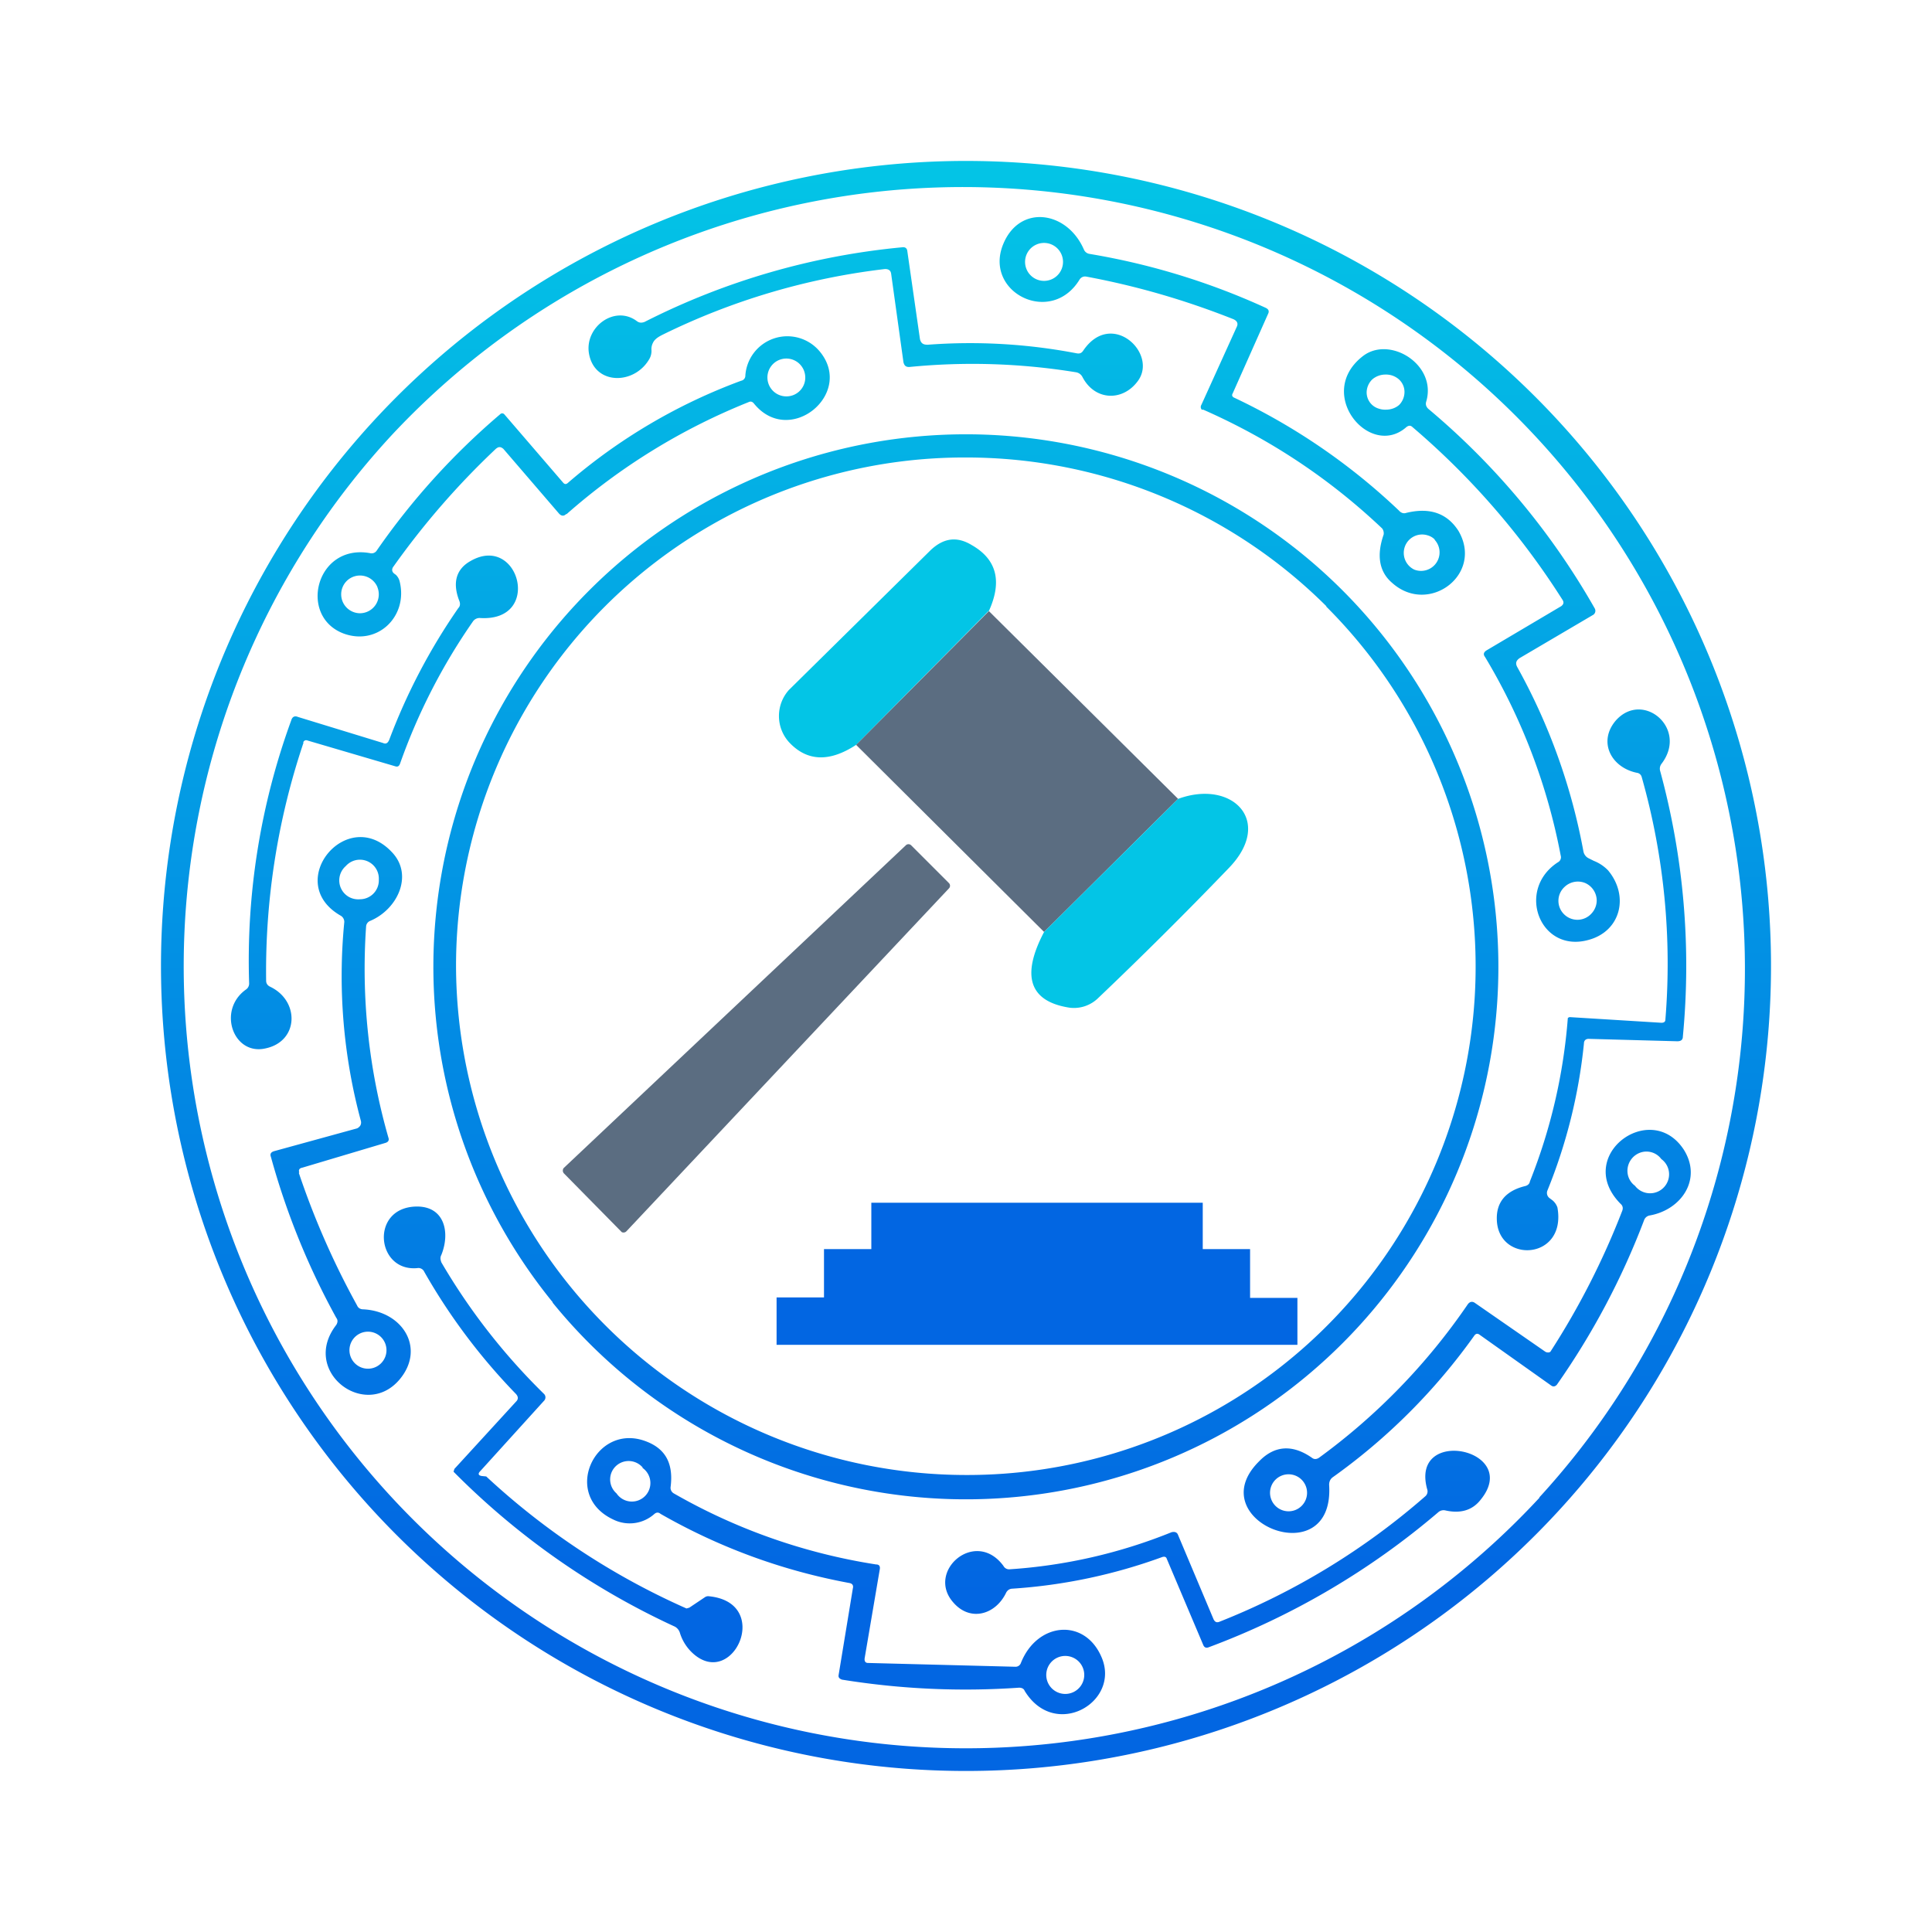 <svg xmlns="http://www.w3.org/2000/svg" width="1em" height="1em" viewBox="0 0 24 24"><g fill="none"><path fill="#03C5E6" d="m12.282 7.589l-1.647 1.664q-.5.327-.835-.035a.485.485 0 0 1 0-.647l1.765-1.741c.159-.147.323-.17.506-.059q.467.266.211.824z"/><path fill="#5B6D81" d="m12.282 7.589l2.353 2.335l-1.665 1.653l-2.335-2.324l1.647-1.659z"/><path fill="#03C5E6" d="m12.97 11.577l1.665-1.653c.671-.247 1.194.276.63.859A52 52 0 0 1 13.64 12.4a.43.43 0 0 1-.353.118c-.5-.077-.605-.394-.317-.941"/><path fill="#5B6D81" d="m7 14.512l4.253-4.012a.047.047 0 0 1 .065 0l.47.47a.047.047 0 0 1 0 .066l-4.005 4.258a.05.05 0 0 1-.028.016a.05.05 0 0 1-.031-.004l-.012-.012l-.706-.717a.05.05 0 0 1-.011-.053s0-.012.011-.012z"/><path fill="url(#IconifyId195ac99e25a590abd14137)" d="M8.206 21.252a10 10 0 1 0 7.588-18.505a10 10 0 0 0-7.588 18.505m10.917-2.646A9.714 9.714 0 1 1 4.871 5.4a9.713 9.713 0 0 1 14.252 13.2zm-1.74-12.259a7.8 7.8 0 0 0-2.06-1.411q-.027-.02-.011-.047l.44-.989q.026-.05-.029-.076a8.7 8.7 0 0 0-2.188-.67a.09.09 0 0 1-.07-.053c-.212-.489-.806-.565-1.006-.06c-.236.595.6 1.012.953.43a.08.08 0 0 1 .082-.035c.63.117 1.235.294 1.83.53q.068.033.04.093l-.44.97a.05.05 0 0 0 .005.06h.018q1.244.548 2.223 1.476a.1.1 0 0 1 .018.076c-.088.253-.059.46.106.6c.453.406 1.14-.105.823-.647c-.14-.217-.353-.294-.647-.223c-.035.012-.064 0-.088-.024m-4.271-3.282a.235.235 0 1 1-.283.377a.235.235 0 0 1 .283-.377m4.711 3.641a.23.23 0 0 1-.253.37a.23.23 0 0 1-.128-.244a.228.228 0 0 1 .296-.181a.2.2 0 0 1 .085.05zm-6.305-2.423a7 7 0 0 1 1.858.106c.036.006.06 0 .083-.036c.353-.517.94.047.67.389c-.188.247-.53.235-.682-.06a.11.11 0 0 0-.082-.058a8 8 0 0 0-2.07-.065c-.042 0-.06-.017-.071-.059l-.153-1.1q-.008-.059-.077-.058a8.5 8.5 0 0 0-2.764.817c-.06.03-.1.06-.118.1a.17.17 0 0 0-.018.094a.2.2 0 0 1-.023.1c-.183.33-.682.336-.753-.058c-.059-.33.318-.612.594-.406c.03.023.059.023.094.011a8.9 8.9 0 0 1 3.212-.929q.044-.001.053.041l.158 1.1c.012.053.042.07.089.07M7.036 6.389A7.8 7.8 0 0 1 9.3 4.995q.037-.018.065.017c.441.547 1.247-.117.823-.64a.523.523 0 0 0-.929.293a.064.064 0 0 1-.053.065A7 7 0 0 0 7.053 6q-.032.028-.059-.006l-.729-.847a.035.035 0 0 0-.053 0a8.8 8.8 0 0 0-1.53 1.689a.076.076 0 0 1-.087.035c-.671-.118-.894.788-.324 1c.424.153.8-.218.694-.647a.17.17 0 0 0-.047-.083l-.023-.017c-.03-.024-.03-.059-.006-.088q.563-.793 1.27-1.46c.035-.029.059-.029.094 0l.694.807q.045.045.089 0zm2.952-1.783q.02.055.014.111a.234.234 0 0 1-.231.207a.235.235 0 1 1 .217-.318m-5.3 2.688a.235.235 0 0 1-.217.324a.235.235 0 0 1-.165-.4a.235.235 0 0 1 .383.076M17.47 5.306c-.453.4-1.14-.417-.54-.882c.334-.259.923.106.787.565c-.011.035 0 .064.024.088a9.1 9.1 0 0 1 2.07 2.482a.06.06 0 0 1-.017.077l-.918.54c-.041.03-.053.06-.03.107a7.5 7.5 0 0 1 .824 2.294a.12.12 0 0 0 .059.082l.07.035a.5.5 0 0 1 .177.118c.265.317.159.759-.247.865c-.6.164-.9-.624-.377-.965a.07.07 0 0 0 .036-.082a7.5 7.5 0 0 0-.941-2.47q-.037-.047.023-.083l.924-.547q.045-.034.017-.077a9.5 9.5 0 0 0-1.864-2.147c-.024-.023-.047-.023-.077 0m-.023-.435a.21.21 0 0 0-.07-.159a.24.24 0 0 0-.165-.059a.25.25 0 0 0-.165.06a.23.23 0 0 0-.07.158a.21.21 0 0 0 .15.205q.044.015.09.013c.06 0 .12-.02.165-.06a.23.23 0 0 0 .065-.158m2.388 6.311a.24.24 0 0 0-.146-.214a.24.24 0 0 0-.254.05a.234.234 0 0 0-.005.34a.235.235 0 0 0 .34-.01a.24.24 0 0 0 .065-.166m-12.97 5a6.615 6.615 0 1 0-1.446-4.856a6.6 6.6 0 0 0 1.446 4.85zm9.611-8.646A6.316 6.316 0 0 1 12 18.323A6.34 6.34 0 0 1 5.665 12A6.317 6.317 0 0 1 12 5.683a6.34 6.34 0 0 1 4.476 1.847zm4.212 5.129a8.5 8.5 0 0 0-.294-3.012a.07.07 0 0 0-.06-.053c-.317-.065-.487-.382-.264-.647c.335-.382.906.094.57.535a.1.1 0 0 0-.017.089a9.2 9.2 0 0 1 .282 3.3q0 .059-.07.058l-1.1-.03c-.035 0-.059.019-.059.06a6.6 6.6 0 0 1-.453 1.823a.08.08 0 0 0 .024.094l.04.03a.2.2 0 0 1 .06.088c.117.659-.742.7-.753.147c-.006-.212.111-.353.347-.412c.03-.006.059-.024.064-.059a6.9 6.9 0 0 0 .471-2.029a.04.04 0 0 1 .024-.012l1.135.07q.053.002.053-.04m-4.135 5.688a7.5 7.5 0 0 0 1.764-1.765q.028-.035.065-.006l.888.63a.05.05 0 0 0 .038.01l.019-.008l.014-.014a9.3 9.3 0 0 0 1.082-2.041a.09.09 0 0 1 .07-.06c.395-.07.654-.452.424-.817c-.412-.63-1.37.077-.788.67q.043.036.023.089a9.6 9.6 0 0 1-.894 1.753l-.02.007l-.02-.001l-.018-.006l-.883-.612q-.046-.027-.082.018a7.8 7.8 0 0 1-1.853 1.911q-.046.027-.082 0c-.241-.17-.465-.158-.659.042c-.747.74.941 1.417.87.294q-.001-.06.042-.094M20.64 14.4a.234.234 0 0 1 .079.27a.236.236 0 0 1-.409.06a.23.23 0 0 1-.093-.172a.24.24 0 0 1 .152-.237a.23.23 0 0 1 .27.079m-4.482 3.97a.23.23 0 0 1 .064.258a.23.23 0 0 1-.314.123a.23.23 0 0 1-.13-.216a.23.23 0 0 1 .38-.165m-10.176-.035l.059.006a9 9 0 0 0 2.488 1.64l.035-.01l.194-.13a.07.07 0 0 1 .047-.012c.794.076.306 1.159-.194.712a.57.57 0 0 1-.165-.26a.13.13 0 0 0-.076-.081a9.4 9.4 0 0 1-2.735-1.918l.011-.035l.765-.835q.045-.044 0-.095A7.5 7.5 0 0 1 5.271 15.8a.08.08 0 0 0-.088-.047c-.512.047-.588-.753-.012-.765c.353-.006.423.324.312.6c-.018.035-.012.059 0 .094q.528.902 1.276 1.635a.06.06 0 0 1 0 .083l-.794.876c-.03.03-.023.053.018.059m6.629 2.37l-1.824-.047q-.054.002-.047-.059l.188-1.105c.006-.036-.005-.06-.047-.06a7.3 7.3 0 0 1-2.511-.882a.08.08 0 0 1-.041-.076c.04-.306-.07-.494-.336-.582c-.611-.2-1.017.682-.376.982a.46.46 0 0 0 .512-.07c.023-.018.047-.024.076 0q1.096.627 2.341.858q.063.01.047.07l-.176 1.071c-.006.03.006.047.041.06a9.6 9.6 0 0 0 2.2.1c.03 0 .059.01.07.04c.377.618 1.2.136.953-.423c-.211-.488-.8-.43-1 .076a.07.07 0 0 1-.07.047m-4.63-2.47a.23.23 0 1 1-.323.317a.23.23 0 0 1-.064-.257a.23.23 0 0 1 .388-.066zm5.383 2.376a.236.236 0 1 1-.283.377a.236.236 0 0 1 .283-.377m1.076-1.27a6.7 6.7 0 0 1-1.865.394q-.05.002-.076.047c-.13.276-.447.37-.659.123c-.341-.388.277-.923.624-.453a.08.08 0 0 0 .082.042a6.5 6.5 0 0 0 2.006-.46c.04-.01.07 0 .082.036l.441 1.047c.018.035.041.041.07.03a8.8 8.8 0 0 0 2.56-1.56a.08.08 0 0 0 .023-.087c-.218-.788 1.177-.5.665.129q-.152.196-.435.135a.1.1 0 0 0-.095.024a9.5 9.5 0 0 1-2.852 1.676q-.046.016-.065-.03l-.453-1.07q-.01-.034-.053-.023M3.771 9.224a8.9 8.9 0 0 0-.465 2.958q0 .053.053.077c.365.176.353.676-.058.764c-.4.095-.606-.47-.248-.729a.09.09 0 0 0 .042-.076a8.7 8.7 0 0 1 .523-3.27c.012-.042.041-.06.083-.042l1.058.324c.036.017.06 0 .077-.042a7.5 7.5 0 0 1 .858-1.635c.024-.023.024-.059.012-.088c-.088-.224-.04-.394.136-.494c.605-.353.905.759.117.706a.1.1 0 0 0-.082.04a7.4 7.4 0 0 0-.906 1.765c-.012.036-.03.048-.065.036L3.824 9.2c-.03-.012-.047 0-.059.024zm-.059 5.346a10 10 0 0 0 .724 1.647c.012.03.04.048.076.048c.488.023.777.482.453.87c-.43.512-1.235-.1-.788-.676c.018-.03.023-.06 0-.089a9.2 9.2 0 0 1-.812-2q-.02-.052.041-.07l1.03-.283a.1.1 0 0 0 .04-.035a.08.08 0 0 0 .007-.058a6.9 6.9 0 0 1-.206-2.471a.09.09 0 0 0-.041-.076c-.73-.412.082-1.395.64-.783c.26.283.06.706-.281.847a.08.08 0 0 0-.047.065a7.6 7.6 0 0 0 .276 2.623q.02.054-.041.07l-1.03.307c-.035.006-.047.03-.035.059zm.994-3.646a.235.235 0 0 0-.411-.165a.236.236 0 0 0 .034.38a.24.24 0 0 0 .142.032a.235.235 0 0 0 .235-.242zm.094 5.87a.23.23 0 1 0-.458 0a.23.23 0 0 0 .458 0"/><path fill="#0266E2" d="M9.647 16.706h6.47v-.583h-.588v-.606h-.588v-.576h-4.117v.576h-.588v.6h-.589z"/><defs><linearGradient id="IconifyId195ac99e25a590abd14137" x1="12" x2="12" y1="2.001" y2="21.999" gradientUnits="userSpaceOnUse"><stop stop-color="#03C5E6"/><stop offset=".89" stop-color="#0266E2"/></linearGradient></defs></g></svg>